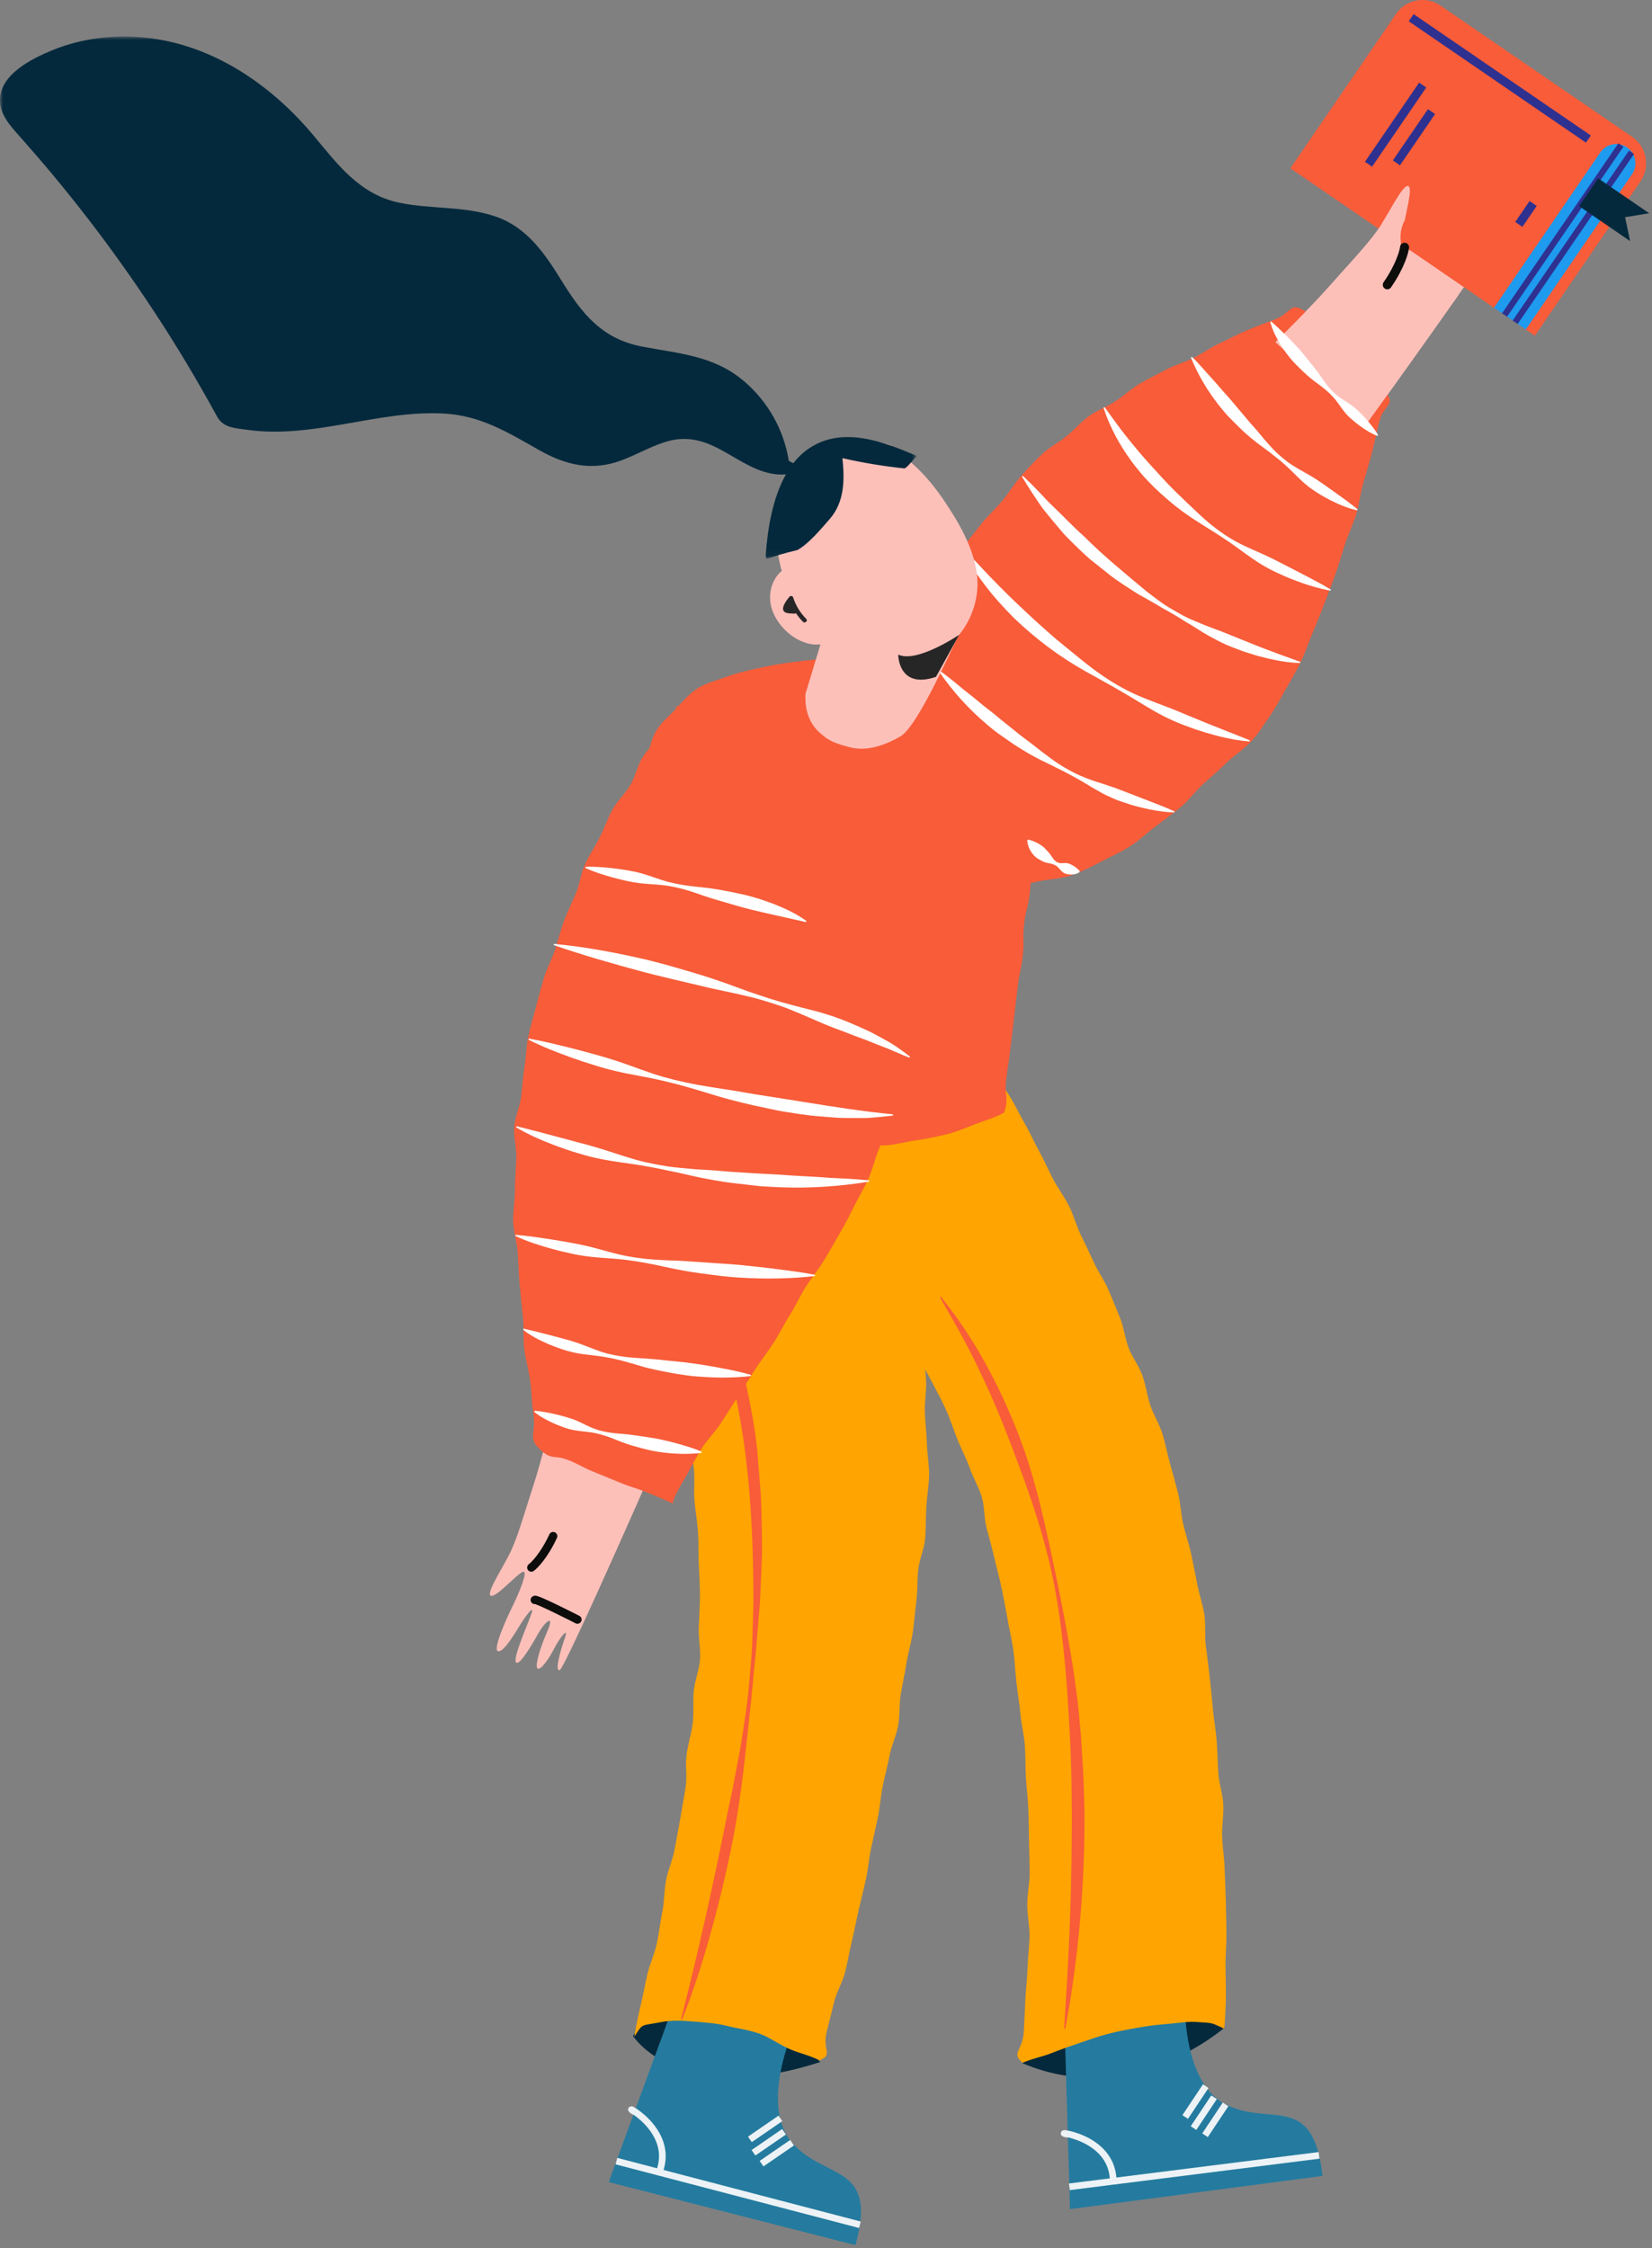 <svg width="269" height="366" viewBox="0 0 269 366" fill="none" xmlns="http://www.w3.org/2000/svg">
<rect x="0" y="0" width="269" height="366" fill="#808080" stroke="none"/>
<path fill-rule="evenodd" clip-rule="evenodd" d="M103.07 331.413C103.07 331.413 110.421 343.166 133.558 335.675C133.558 335.675 115.689 314.549 103.07 331.413Z" fill="#05293C"/>
<path fill-rule="evenodd" clip-rule="evenodd" d="M199.436 330.035C199.436 330.035 184.195 343.496 166.477 335.854C166.477 335.854 189.38 315.486 199.436 330.035Z" fill="#05293C"/>
<path fill-rule="evenodd" clip-rule="evenodd" d="M192.938 325.13C192.938 325.13 192.283 338.84 199.565 342.571C206.848 346.301 213.811 340.406 215.344 354.213L182.58 358.526L178.025 359.125L174.236 359.624L173.365 330.248L192.938 325.13Z" fill="#247B9F"/>
<path d="M214.783 350.869L181.272 355.088L174.127 355.988" stroke="#ECF2F5" stroke-width="1.086"/>
<path d="M173.874 347.432C170.705 346.949 181.192 347.419 181.273 355.088" stroke="#ECF2F5" stroke-width="1.086"/>
<path d="M199.564 342.57L196.219 347.592" stroke="#ECF2F5" stroke-width="1.086"/>
<path d="M197.689 341.409L194.344 346.43" stroke="#ECF2F5" stroke-width="1.086"/>
<path d="M196.333 339.603L192.986 344.625" stroke="#ECF2F5" stroke-width="1.086"/>
<path fill-rule="evenodd" clip-rule="evenodd" d="M129.307 330.15C129.307 330.15 123.602 342.633 128.976 348.805C134.35 354.976 143.005 352.091 139.296 365.479L107.277 357.301L102.825 356.164L99.123 355.218L109.234 327.624L129.307 330.15Z" fill="#247B9F"/>
<path d="M140.02 362.166L107.343 353.624L100.375 351.803" stroke="#ECF2F5" stroke-width="1.086"/>
<path d="M103.321 343.766C100.559 342.138 110.121 346.474 107.344 353.624" stroke="#ECF2F5" stroke-width="1.086"/>
<path d="M128.977 348.805L124.004 352.222" stroke="#ECF2F5" stroke-width="1.086"/>
<path d="M127.667 347.029L122.693 350.446" stroke="#ECF2F5" stroke-width="1.086"/>
<path d="M127.081 344.848L122.107 348.265" stroke="#ECF2F5" stroke-width="1.086"/>
<path fill-rule="evenodd" clip-rule="evenodd" d="M207.68 55.697C207.68 55.697 213.794 49.645 216.43 46.642C219.067 43.637 222.474 40.068 224.221 37.6C225.968 35.133 228.392 29.932 229.313 30.286C230.234 30.641 228.384 36.236 228.604 37.3C228.824 38.364 231.46 34.855 232.881 32.684C234.301 30.514 237.795 25.579 238.45 26.497C239.105 27.417 236.708 31.49 236.206 32.5C235.702 33.511 234.343 36.452 235.764 34.787C237.186 33.121 240.816 27.967 241.728 28.193C242.64 28.42 240.006 32.938 239.119 34.483C238.231 36.029 237.66 38.662 239.901 35.561C242.143 32.459 244.286 30.428 244.653 30.981C245.021 31.533 243.986 33.673 242.95 35.307C241.914 36.942 240.909 39.468 242.331 37.803C243.753 36.138 246.509 33.163 246.778 34.112C247.047 35.062 221.153 70.894 221.153 70.894L207.68 55.697Z" fill="#FDC0B9"/>
<path d="M228.707 38.965C228.649 39.581 228.059 41.958 225.898 45.08" stroke="#0D0D0B" stroke-width="1.471" stroke-linecap="round"/>
<path d="M232.899 37.629C232.811 37.986 239.677 42.337 239.677 42.337" stroke="#0D0D0B" stroke-width="1.471" stroke-linecap="round"/>
<path fill-rule="evenodd" clip-rule="evenodd" d="M164.745 143.772C167.234 144.46 166.434 143.915 169.856 143.325C171.231 143.089 172.972 143.056 174.904 142.326C176.32 141.791 177.865 141.027 179.581 140.121C180.965 139.39 182.568 138.705 184.148 137.679C185.488 136.811 186.743 135.593 188.224 134.481C189.516 133.511 190.923 132.517 192.323 131.341C193.573 130.291 194.59 128.852 195.925 127.623C197.136 126.512 198.458 125.42 199.737 124.151C200.912 122.987 202.443 122.075 203.676 120.771C204.772 119.612 205.695 118.123 206.73 116.629C207.658 115.289 208.474 113.777 209.349 112.225C210.162 110.783 211.059 109.316 211.823 107.736C212.553 106.227 213.068 104.581 213.752 102.986C214.418 101.429 215.042 99.838 215.661 98.235C216.277 96.639 216.89 95.043 217.457 93.438C218.032 91.809 218.5 90.161 219.023 88.558C219.564 86.897 220.341 85.345 220.823 83.752C221.337 82.052 221.52 80.319 221.963 78.746C222.459 76.991 222.96 75.347 223.362 73.816C223.853 71.946 224.191 70.253 224.537 68.832C225.293 65.725 227.123 66.215 225.829 64.004C224.608 61.919 224.162 62.322 222.426 60.641C220.689 58.959 220.628 59.02 218.891 57.337C217.153 55.654 217.417 55.382 215.678 53.697C213.94 52.013 214.239 51.556 212.106 50.412C209.963 49.263 210.327 50.938 207.493 52.047C206.202 52.551 204.644 53.086 202.952 53.806C201.574 54.393 200.137 55.183 198.562 55.906C197.157 56.553 195.825 57.534 194.313 58.286C192.904 58.986 191.293 59.408 189.828 60.198C188.426 60.952 186.953 61.66 185.532 62.493C184.146 63.305 182.951 64.467 181.577 65.352C180.217 66.228 178.637 66.798 177.316 67.742C175.992 68.689 174.934 69.988 173.678 71.001C172.405 72.029 170.91 72.791 169.735 73.886C168.533 75.008 167.408 76.208 166.341 77.397C165.127 78.751 164.258 80.28 163.203 81.524C162.013 82.925 160.728 84.097 159.726 85.364C158.57 86.825 157.494 88.176 156.564 89.466C155.452 91.012 154.791 92.635 153.967 93.95C152.916 95.626 151.903 97.009 151.247 98.341C150.295 100.273 149.576 101.823 149.236 103.115C148.247 106.883 148.691 105.707 149.226 108.234C149.777 110.84 149.341 110.304 149.174 113.497C149.093 115.052 148.664 116.858 148.739 118.813C148.803 120.502 148.868 122.323 149.138 124.146C149.394 125.875 150.266 127.514 150.781 129.231C151.292 130.934 151.627 132.704 152.462 134.267C153.299 135.833 154.564 137.078 155.795 138.375C156.986 139.628 158.277 140.727 159.901 141.611C161.367 142.408 162.877 143.366 164.745 143.772Z" fill="#F85C39"/>
<path fill-rule="evenodd" clip-rule="evenodd" d="M166.529 335.796C164.552 334.124 166.523 333.972 166.714 330.683C166.798 329.225 166.875 327.49 166.96 325.516C167.027 323.936 167.268 322.212 167.322 320.35C167.369 318.72 167.609 316.993 167.638 315.177C167.664 313.521 167.266 311.788 167.271 309.997C167.275 308.323 167.678 306.593 167.658 304.819C167.64 303.134 167.601 301.405 167.556 299.644C167.514 297.949 167.52 296.216 167.449 294.464C167.38 292.763 167.148 291.04 167.049 289.297C166.953 287.59 167.006 285.85 166.877 284.115C166.751 282.404 166.312 280.704 166.15 278.976C165.991 277.263 165.699 275.557 165.503 273.838C165.308 272.123 165.247 270.39 165.013 268.68C164.777 266.959 164.354 265.304 164.08 263.664C163.795 261.948 163.441 260.29 163.119 258.661C162.78 256.952 162.309 255.322 161.934 253.707C161.541 252.007 161.088 250.379 160.659 248.781C160.206 247.091 160.352 245.28 159.866 243.701C159.35 242.025 158.443 240.529 157.896 238.975C157.314 237.315 156.499 235.814 155.891 234.29C155.236 232.65 154.736 231.027 154.062 229.539C153.33 227.92 152.505 226.442 151.764 224.998C150.947 223.403 150.072 221.961 149.264 220.574C148.348 219.003 147.436 217.591 146.559 216.275C145.527 214.724 144.621 213.305 143.685 212.088C142.479 210.523 141.384 209.244 140.426 208.196C138.193 205.755 137.256 204.453 137.256 204.453C136.878 201.904 136.625 202.469 136.42 199.373C136.32 197.87 135.999 196.116 135.99 194.222C135.983 192.584 136.438 190.852 136.561 189.077C136.68 187.38 136.586 185.619 136.877 183.923C137.172 182.199 137.446 180.446 137.972 178.853C138.533 177.157 139.22 175.482 140.107 174.09C141.059 172.595 142.334 171.262 143.739 170.306C145.094 169.386 146.85 169.091 148.699 168.849C150.222 168.651 151.883 168.774 153.785 169.145C155.299 169.44 157.175 169.503 158.951 170.214C160.95 171.724 159.991 171.795 161.766 174.498C162.537 175.672 163.534 177.036 164.546 178.676C165.344 179.971 166.049 181.509 166.965 183.079C167.755 184.431 168.415 185.983 169.275 187.532C170.047 188.926 170.701 190.47 171.516 192.016C172.267 193.439 173.302 194.786 174.078 196.334C174.804 197.783 175.235 199.432 175.974 200.986C176.674 202.457 177.413 203.952 178.119 205.514C178.791 207.004 179.816 208.38 180.486 209.95C181.13 211.457 181.763 213.009 182.4 214.588C183.014 216.112 183.181 217.84 183.784 219.428C184.368 220.968 185.461 222.347 186.03 223.945C186.584 225.498 186.787 227.198 187.321 228.804C187.842 230.371 188.793 231.824 189.292 233.439C189.78 235.02 190.073 236.682 190.536 238.307C190.99 239.898 191.419 241.518 191.845 243.152C192.265 244.755 192.275 246.475 192.665 248.115C193.047 249.728 193.604 251.313 193.956 252.961C194.302 254.584 194.636 256.222 194.949 257.878C195.258 259.509 195.828 261.109 196.101 262.771C196.376 264.445 196.12 266.233 196.356 267.973C196.586 269.666 196.794 271.377 196.989 273.112C197.182 274.819 197.345 276.536 197.507 278.265C197.668 279.983 197.986 281.69 198.119 283.413C198.253 285.143 198.269 286.875 198.378 288.592C198.488 290.332 199.106 292.032 199.192 293.741C199.28 295.494 198.937 297.244 199.003 298.942C199.072 300.709 199.357 302.433 199.405 304.119C199.455 305.903 199.564 307.635 199.596 309.302C199.629 311.113 199.694 312.848 199.709 314.487C199.726 316.346 199.562 318.085 199.561 319.674C199.561 321.644 199.628 323.388 199.613 324.856C199.58 328.13 199.347 330.246 199.347 330.246C197.115 329.272 197.906 329.348 194.668 329.142C193.338 329.057 191.741 329.351 189.825 329.502C188.387 329.614 186.806 329.805 185.025 330.127C183.56 330.393 181.983 330.679 180.28 331.127C178.813 331.513 177.305 332.071 175.657 332.618C174.203 333.101 172.693 333.645 171.095 334.271C169.654 334.835 168.087 335.102 166.529 335.796Z" fill="#FFA400"/>
<path fill-rule="evenodd" clip-rule="evenodd" d="M133.439 335.397C135.795 334.407 133.818 333.821 134.633 330.673C134.995 329.275 135.397 327.606 135.872 325.713C136.253 324.2 137.216 322.675 137.653 320.889C138.035 319.325 138.322 317.635 138.737 315.892C139.116 314.299 139.429 312.618 139.828 310.895C140.201 309.284 140.619 307.627 141.002 305.919C141.368 304.293 141.475 302.568 141.844 300.868C142.201 299.231 142.586 297.569 142.941 295.877C143.288 294.228 143.384 292.508 143.725 290.82C144.06 289.164 144.512 287.516 144.838 285.833C145.16 284.166 145.942 282.577 146.252 280.895C146.559 279.219 146.389 277.455 146.68 275.775C146.971 274.091 147.33 272.422 147.6 270.744C147.873 269.051 148.384 267.403 148.631 265.728C148.881 264.024 148.994 262.314 149.214 260.642C149.438 258.928 149.332 257.199 149.52 255.53C149.713 253.803 150.49 252.166 150.638 250.502C150.793 248.762 150.731 247.04 150.831 245.384C150.938 243.626 151.247 241.921 151.284 240.276C151.324 238.497 150.985 236.783 150.936 235.158C150.883 233.387 150.661 231.668 150.598 229.99C150.532 228.215 150.879 226.475 150.803 224.802C150.722 223.023 150.375 221.312 150.284 219.644C150.187 217.86 150.353 216.121 150.245 214.461C150.129 212.67 149.652 210.975 149.525 209.322C149.387 207.524 149.642 205.772 149.493 204.13C149.329 202.323 148.903 200.63 148.727 199.002C148.531 197.181 148.068 195.501 147.862 193.893C147.624 192.052 147.519 190.332 147.273 188.753C146.982 186.883 146.655 185.198 146.359 183.665C145.987 181.739 145.771 180.033 145.407 178.579C144.89 176.518 144.364 174.902 143.903 173.631C142.499 169.766 141.647 168.899 141.647 168.899C140.284 167.749 138.675 167.09 137.385 166.196C135.906 165.173 134.71 163.899 133.328 163.183C131.72 162.35 130.129 161.684 128.651 161.217C126.924 160.673 125.176 160.79 123.626 160.667C121.843 160.526 120.208 160.642 118.659 160.94C116.932 161.273 115.291 161.644 113.856 162.354C112.283 163.133 110.791 164.005 109.569 165.015C108.155 166.183 107.118 167.595 106.175 168.736C104.293 171.012 103.773 170.38 103.09 172.793C102.376 175.32 103.336 174.95 103.245 178.113C103.201 179.647 102.865 181.432 102.888 183.362C102.908 185.03 102.994 186.81 103.104 188.615C103.211 190.35 103.384 192.122 103.608 193.85C103.84 195.635 104.339 197.345 104.731 198.981C105.118 200.589 105.662 202.208 106.106 203.929C106.517 205.522 106.392 207.315 106.831 209.043C107.236 210.635 108.092 212.181 108.504 213.918C108.884 215.517 108.956 217.252 109.33 218.997C109.674 220.605 110.171 222.246 110.5 223.997C110.803 225.617 111.051 227.308 111.333 229.064C111.596 230.694 112.044 232.356 112.283 234.115C112.504 235.754 112.796 237.446 112.991 239.207C113.174 240.855 112.932 242.599 113.087 244.36C113.233 246.016 113.547 247.706 113.664 249.468C113.775 251.129 113.701 252.847 113.784 254.608C113.864 256.287 113.973 258.009 113.971 259.782C113.968 261.476 113.846 263.199 113.777 264.959C113.711 266.662 114.102 268.419 113.981 270.166C113.862 271.875 113.127 273.552 112.962 275.287C112.8 277.001 113.002 278.761 112.802 280.484C112.602 282.202 112.033 283.875 111.803 285.586C111.57 287.309 111.915 289.109 111.657 290.809C111.396 292.536 111.069 294.243 110.788 295.93C110.5 297.664 110.155 299.365 109.854 301.038C109.54 302.78 108.782 304.402 108.463 306.058C108.125 307.814 108.182 309.592 107.848 311.225C107.484 313.002 107.308 314.741 106.962 316.343C106.568 318.163 105.785 319.77 105.432 321.32C104.994 323.242 104.68 324.96 104.337 326.388C103.571 329.574 103.297 331.558 103.297 331.558C104.751 329.275 104.211 329.845 107.804 329.148C109.198 328.878 110.905 328.891 113.128 329.099C114.673 329.243 116.449 329.302 118.46 329.81C120.027 330.207 121.854 330.407 123.734 331.084C125.294 331.646 126.782 332.776 128.572 333.563C130.114 334.241 131.716 334.53 133.439 335.397Z" fill="#FFA400"/>
<path fill-rule="evenodd" clip-rule="evenodd" d="M163.511 181.104C164.328 178.672 163.535 178.527 163.816 175.976C164.096 173.425 164.222 173.438 164.503 170.888C164.783 168.336 164.825 168.34 165.106 165.79C165.387 163.239 165.428 163.243 165.709 160.693C165.99 158.142 166.257 158.172 166.538 155.62C166.818 153.07 166.474 153.032 166.755 150.481C167.035 147.93 167.394 147.969 167.675 145.418C167.956 142.865 167.783 142.846 168.063 140.294C168.344 137.742 168.051 137.71 168.331 135.158C168.613 132.605 168.827 132.629 169.108 130.075C169.389 127.522 169.633 127.54 169.728 124.973C169.42 123.245 169.041 121.528 168.473 119.92C167.886 118.263 166.86 116.851 165.942 115.407C165.016 113.948 164.041 112.572 162.72 111.418C161.464 110.32 160.03 109.434 158.368 108.689C156.89 108.027 155.314 107.331 153.479 107.004C151.897 106.722 150.169 106.723 148.298 106.726C146.559 106.729 144.88 106.824 143.253 106.858C141.509 106.894 139.811 106.477 138.194 106.554C136.443 106.638 134.792 107.198 133.186 107.336C131.429 107.487 129.768 107.68 128.182 107.905C126.425 108.156 124.789 108.474 123.238 108.827C121.497 109.224 119.874 109.593 118.387 110.138C116.711 110.752 115.039 111.173 113.676 111.999C112.183 112.903 111.131 114.273 110 115.464C108.855 116.671 107.456 117.753 106.669 119.291C105.942 120.712 105.605 122.422 105.175 124.155C104.795 125.683 104.423 127.338 104.267 129.129C104.13 130.703 104.206 132.399 104.235 134.188C104.461 136.82 104.856 136.779 105.142 139.406C105.428 142.031 104.824 142.096 105.111 144.723C105.397 147.348 105.499 147.338 105.785 149.963C106.072 152.589 106.426 152.55 106.713 155.176C106.999 157.803 106.861 157.818 107.147 160.445C107.433 163.072 107.559 163.058 107.845 165.686C108.131 168.312 107.806 168.348 108.093 170.974C108.379 173.603 108.663 173.572 108.949 176.201C109.236 178.829 108.132 179.143 109.135 181.588C110.091 183.917 111.3 181.839 114.336 182.588C115.734 182.934 117.296 183.732 119.153 184.113C120.678 184.427 122.355 184.696 124.118 184.985C125.705 185.245 127.439 184.999 129.168 185.206C130.793 185.403 132.435 185.833 134.145 185.955C135.798 186.073 137.479 186.122 139.174 186.147C140.845 186.173 142.544 186.53 144.224 186.442C145.906 186.355 147.56 185.847 149.215 185.624C150.893 185.397 152.529 185.034 154.144 184.644C155.796 184.246 157.317 183.569 158.865 182.974C160.45 182.365 162.076 181.946 163.511 181.104Z" fill="#F85C39"/>
<path fill-rule="evenodd" clip-rule="evenodd" d="M110.906 328.662C113.781 317.502 116.251 306.29 118.487 295.024C118.767 293.616 119.113 292.219 119.37 290.806L120.173 286.57C120.758 283.752 121.127 280.9 121.546 278.053C121.754 276.63 121.88 275.197 122.01 273.765C122.134 272.333 122.272 270.901 122.378 269.468C122.493 268.035 122.509 266.595 122.557 265.159L122.685 260.851C122.672 249.37 122.113 237.869 119.67 226.706C118.549 221.094 117.151 215.522 115.726 209.955C114.299 204.387 112.753 198.843 111.218 193.286L111.401 193.224C113.544 198.582 115.436 204.035 117.184 209.537C118.915 215.046 120.452 220.621 121.681 226.286C122.276 229.121 122.818 231.976 123.161 234.871C123.264 235.593 123.326 236.316 123.378 237.039L123.551 239.208L123.896 243.542C124.029 246.435 124.051 249.332 124.098 252.225C124.017 255.116 123.871 258.005 123.738 260.889L123.03 269.519C122.868 270.952 122.739 272.388 122.594 273.823C122.442 275.256 122.364 276.697 122.166 278.125C121.542 283.856 121.001 289.612 120.064 295.314C119.625 298.17 119.051 301.001 118.431 303.821C117.814 306.643 117.127 309.449 116.387 312.24C114.901 317.818 113.213 323.349 111.089 328.723L110.906 328.662Z" fill="#F85C39"/>
<path fill-rule="evenodd" clip-rule="evenodd" d="M153.251 211.079C153.57 211.593 154.007 212.097 154.386 212.611C154.777 213.124 155.164 213.64 155.543 214.163C156.297 215.213 157.033 216.277 157.729 217.367C159.137 219.54 160.424 221.791 161.606 224.095C162.212 225.24 162.76 226.413 163.325 227.578C163.85 228.761 164.39 229.94 164.884 231.136C165.378 232.333 165.874 233.53 166.302 234.751C166.759 235.962 167.172 237.189 167.556 238.425C167.951 239.657 168.306 240.901 168.635 242.151L169.144 244.022L169.603 245.904C169.907 247.159 170.217 248.412 170.47 249.678C170.738 250.94 171.057 252.188 171.298 253.455C172.396 258.49 173.388 263.545 174.253 268.632C174.457 269.906 174.699 271.176 174.872 272.455L175.39 276.293C175.578 277.572 175.654 278.861 175.789 280.146C175.903 281.432 176.043 282.717 176.106 284.007C176.262 286.584 176.443 289.163 176.498 291.745C176.541 293.036 176.587 294.328 176.588 295.619L176.562 299.493C176.369 309.821 175.359 320.128 173.461 330.26L173.27 330.236C173.961 319.959 174.477 309.714 174.508 299.47L174.534 295.629L174.492 291.789C174.501 289.228 174.387 286.67 174.298 284.111C174.026 278.998 173.743 273.879 173.208 268.775C172.679 263.673 171.926 258.579 170.69 253.594C170.079 251.101 169.376 248.631 168.571 246.196C168.193 244.971 167.777 243.758 167.35 242.552L166.713 240.74C166.49 240.14 166.252 239.546 166.039 238.944C164.275 234.145 162.433 229.38 160.265 224.752C159.731 223.592 159.17 222.445 158.612 221.294C158.028 220.158 157.451 219.016 156.846 217.889C156.236 216.764 155.621 215.64 154.978 214.53C154.353 213.399 153.653 212.351 153.07 211.147L153.251 211.079Z" fill="#F85C39"/>
<path fill-rule="evenodd" clip-rule="evenodd" d="M89.974 230.536C89.974 230.536 88.022 238.259 86.866 241.775C85.71 245.29 84.465 249.686 83.317 252.24C82.171 254.793 79.162 259.173 79.878 259.741C80.594 260.309 84.187 256.202 85.138 255.877C86.091 255.553 84.531 259.305 83.468 261.459C82.405 263.612 80.111 268.72 81.152 268.81C82.194 268.901 84.314 265.074 84.884 264.198C85.454 263.322 87.16 260.853 86.501 262.772C85.841 264.688 83.436 270.007 84.046 270.628C84.655 271.249 87.02 267.025 87.836 265.59C88.651 264.155 90.482 262.461 89.063 265.707C87.643 268.955 87.031 271.618 87.644 271.652C88.257 271.686 89.477 269.854 90.294 268.259C91.111 266.664 92.653 264.675 91.993 266.592C91.334 268.509 90.257 272.106 91.14 271.874C92.024 271.642 108.43 234.14 108.43 234.14L89.974 230.536Z" fill="#FDC0B9"/>
<path d="M86.516 255.177C86.98 254.841 88.598 253.253 90.072 250.062" stroke="#0D0D0B" stroke-width="1.362" stroke-linecap="round"/>
<path d="M87.084 260.452C87.327 260.215 94.025 263.646 94.025 263.646" stroke="#0D0D0B" stroke-width="1.362" stroke-linecap="round"/>
<path fill-rule="evenodd" clip-rule="evenodd" d="M110.09 115.059C110.281 115.158 109.488 116.838 107.741 119.456C106.972 120.607 105.624 121.704 104.618 123.303C103.82 124.572 103.51 126.311 102.611 127.848C101.831 129.181 100.523 130.332 99.696 131.858C98.949 133.238 98.407 134.814 97.643 136.346C96.935 137.765 95.972 139.132 95.267 140.676C94.603 142.128 94.423 143.844 93.776 145.402C93.161 146.883 92.422 148.352 91.833 149.926C91.27 151.433 90.901 153.039 90.371 154.628C89.862 156.159 89.032 157.618 88.564 159.222C88.11 160.773 87.663 162.358 87.257 163.975C86.862 165.546 86.357 167.123 86.014 168.754C85.682 170.339 85.689 172.016 85.41 173.657C85.139 175.257 85.069 176.901 84.857 178.552C84.65 180.162 83.884 181.734 83.739 183.391C83.595 185.053 84.133 186.816 84.076 188.585C84.023 190.274 83.836 191.991 83.851 193.741C83.865 195.448 83.498 197.187 83.567 198.919C83.636 200.641 84.198 202.343 84.311 204.058C84.424 205.793 84.475 207.52 84.623 209.216C84.776 210.967 84.969 212.684 85.147 214.357C85.335 216.13 85.163 217.893 85.365 219.535C85.589 221.345 86.085 223.029 86.307 224.625C86.57 226.513 86.577 228.27 86.81 229.772C87.433 233.793 85.7 233.982 88.163 236.163C89.898 237.699 90.37 236.808 92.517 237.68C94.665 238.551 94.583 238.754 96.73 239.626C98.878 240.497 98.873 240.508 101.02 241.379C103.17 242.251 103.233 242.094 105.382 242.965C107.531 243.837 107.521 243.872 109.65 244.79C109.294 244.746 110.029 243.115 111.708 240.317C112.47 239.047 113.211 237.44 114.254 235.786C115.111 234.427 116.406 233.184 117.399 231.636C118.296 230.239 119.241 228.778 120.211 227.277C121.132 225.854 122.028 224.363 122.983 222.888C123.919 221.444 125.005 220.077 125.945 218.621C126.892 217.155 127.651 215.575 128.574 214.135C129.53 212.643 130.23 211.029 131.129 209.607C132.096 208.077 133.216 206.725 134.077 205.33C135.065 203.73 135.905 202.2 136.696 200.853C137.757 199.044 138.533 197.468 139.114 196.282C139.854 194.771 140.746 193.372 141.398 191.895C142.079 190.354 142.451 188.728 143.043 187.228C143.663 185.657 144.336 184.157 144.864 182.637C145.419 181.04 145.905 179.472 146.366 177.935C146.855 176.31 147.275 174.724 147.669 173.172C148.086 171.521 148.483 169.929 148.804 168.368C149.149 166.691 149.628 165.105 149.875 163.54C150.143 161.833 150.557 160.216 150.725 158.655C150.913 156.914 150.554 155.229 150.641 153.687C150.742 151.896 151.275 150.26 151.275 148.761C151.276 146.861 151.008 145.204 150.918 143.821C150.713 140.658 150.537 138.807 150.537 138.807C149.271 136.628 149.466 137.145 147.682 134.634C146.838 133.448 145.935 131.971 144.753 130.514C143.761 129.289 142.354 128.256 141.149 126.963C140.038 125.771 139.035 124.376 137.764 123.216C136.537 122.097 135.042 121.251 133.682 120.241C132.334 119.239 131.079 118.069 129.615 117.25C128.142 116.425 126.473 116.03 124.899 115.468C123.313 114.902 121.744 114.331 120.074 114.111C118.432 113.894 116.782 114.055 115.074 114.248C113.467 114.429 111.741 114.451 110.09 115.059Z" fill="#F85C39"/>
<path fill-rule="evenodd" clip-rule="evenodd" d="M95.359 141.105C96.945 141.052 98.487 141.191 100.027 141.37C100.794 141.465 101.561 141.569 102.321 141.708C103.083 141.834 103.839 141.998 104.585 142.212C106.076 142.636 107.529 143.247 109.03 143.618C110.531 143.991 112.06 144.221 113.611 144.373C114.383 144.463 115.161 144.531 115.93 144.643C116.7 144.748 117.461 144.899 118.224 145.04C118.988 145.176 119.748 145.342 120.508 145.504C121.27 145.656 122.022 145.857 122.77 146.071C123.518 146.285 124.261 146.52 124.994 146.794L126.095 147.194L127.18 147.649C128.62 148.258 130.035 148.999 131.314 149.927L131.233 150.101C128.183 149.409 125.22 148.783 122.234 148.058C120.75 147.681 119.277 147.241 117.8 146.811C116.318 146.4 114.847 145.924 113.384 145.403C111.917 144.898 110.427 144.477 108.904 144.226C107.381 143.969 105.808 143.965 104.27 143.787C102.735 143.603 101.234 143.236 99.739 142.835C98.248 142.42 96.76 141.961 95.32 141.293L95.359 141.105Z" fill="white"/>
<path fill-rule="evenodd" clip-rule="evenodd" d="M148.084 172.176C146.873 171.724 145.733 171.19 144.572 170.704C143.38 170.266 142.216 169.789 141.052 169.315C139.862 168.89 138.684 168.44 137.512 167.977C136.329 167.541 135.142 167.103 133.98 166.604L130.483 165.099C129.315 164.598 128.141 164.106 126.937 163.702C125.735 163.296 124.523 162.918 123.3 162.579C122.073 162.25 120.831 161.974 119.591 161.696L115.863 160.895L112.158 160.022C109.689 159.438 107.22 158.861 104.766 158.222C99.865 156.908 94.984 155.52 90.15 153.842L90.191 153.654C95.293 154.123 100.303 155.082 105.265 156.229C106.499 156.543 107.735 156.848 108.961 157.193L112.63 158.263C115.076 158.974 117.493 159.791 119.885 160.683C121.082 161.123 122.278 161.564 123.489 161.952C124.692 162.372 125.905 162.752 127.128 163.107C128.357 163.439 129.582 163.788 130.824 164.092C132.063 164.403 133.309 164.699 134.525 165.096C136.975 165.831 139.326 166.868 141.648 167.946C142.793 168.531 143.922 169.151 145.033 169.789C146.127 170.467 147.173 171.238 148.187 172.013L148.084 172.176Z" fill="white"/>
<path fill-rule="evenodd" clip-rule="evenodd" d="M86.11 169.067C88.628 169.526 91.089 170.131 93.544 170.756C95.992 171.402 98.439 172.043 100.839 172.849C103.237 173.662 105.602 174.614 108.037 175.316C110.476 175.999 112.957 176.53 115.465 176.912L117.342 177.216L119.22 177.498C120.471 177.689 121.71 177.935 122.956 178.136L130.426 179.314C135.397 180.127 140.346 180.909 145.416 181.406L145.423 181.598C144.158 181.758 142.882 181.872 141.599 181.968C140.958 182.023 140.322 181.998 139.682 182.003L137.76 181.991C136.474 182.006 135.207 181.856 133.93 181.768C133.292 181.723 132.656 181.66 132.018 181.597L130.12 181.347L128.229 181.052C127.598 180.953 126.966 180.86 126.345 180.717L122.605 179.923C120.121 179.355 117.654 178.719 115.227 177.939C112.79 177.203 110.358 176.478 107.88 175.921C105.414 175.322 102.878 174.975 100.402 174.391C99.161 174.109 97.936 173.772 96.726 173.381L94.909 172.807L93.106 172.184C90.713 171.324 88.337 170.407 86.049 169.25L86.11 169.067Z" fill="white"/>
<path fill-rule="evenodd" clip-rule="evenodd" d="M84.104 183.331C86.49 183.92 88.836 184.546 91.18 185.177L92.94 185.64C93.522 185.811 94.107 185.968 94.695 186.116C95.872 186.407 97.028 186.773 98.194 187.112C100.51 187.84 102.817 188.669 105.191 189.216C106.382 189.472 107.578 189.699 108.781 189.888C109.988 190.055 111.205 190.156 112.417 190.266C113.627 190.395 114.85 190.419 116.061 190.515C117.275 190.587 118.478 190.745 119.691 190.796L123.321 191.023C124.53 191.107 125.742 191.14 126.951 191.214C129.368 191.426 131.788 191.486 134.215 191.67C135.429 191.779 136.643 191.797 137.862 191.874C139.079 191.941 140.3 192.026 141.528 192.156L141.538 192.348C136.69 193.153 131.757 193.47 126.848 193.266L125.008 193.171C124.393 193.14 123.78 193.112 123.17 193.029L119.509 192.607C118.287 192.483 117.078 192.256 115.869 192.049C114.659 191.834 113.455 191.599 112.26 191.309C111.063 191.033 109.868 190.761 108.668 190.532C107.474 190.262 106.274 190.031 105.068 189.828C102.665 189.386 100.203 189.167 97.796 188.665C96.588 188.436 95.401 188.116 94.228 187.756C93.046 187.424 91.888 187.007 90.729 186.599C88.43 185.731 86.152 184.784 84.027 183.507L84.104 183.331Z" fill="white"/>
<path fill-rule="evenodd" clip-rule="evenodd" d="M83.964 201.014C86.037 201.194 88.065 201.494 90.088 201.815C92.109 202.148 94.125 202.481 96.117 202.967C98.105 203.465 100.075 204.109 102.093 204.484C103.102 204.67 104.117 204.82 105.137 204.928C106.158 205.036 107.186 205.089 108.212 205.145C109.237 205.207 110.269 205.208 111.292 205.274L114.358 205.478L117.422 205.689C118.443 205.75 119.463 205.826 120.481 205.921C122.516 206.141 124.552 206.327 126.589 206.605C128.624 206.875 130.664 207.111 132.706 207.529L132.7 207.722C128.575 208.195 124.435 208.225 120.318 207.972C118.258 207.85 116.212 207.574 114.169 207.289C112.123 207.033 110.093 206.632 108.075 206.191C106.058 205.738 104.037 205.361 101.997 205.098C100.973 204.99 99.948 204.883 98.915 204.817C97.882 204.752 96.85 204.672 95.825 204.543C94.8 204.419 93.782 204.247 92.777 204.009C91.768 203.797 90.767 203.547 89.77 203.274C87.782 202.714 85.805 202.092 83.912 201.199L83.964 201.014Z" fill="white"/>
<path fill-rule="evenodd" clip-rule="evenodd" d="M85.273 216.282C86.834 216.649 88.351 217.033 89.868 217.428C90.627 217.626 91.385 217.821 92.135 218.038C92.896 218.228 93.636 218.478 94.38 218.732C95.859 219.265 97.321 219.923 98.847 220.335C100.379 220.716 101.943 220.958 103.529 221.045C105.111 221.157 106.69 221.248 108.251 221.442C109.817 221.615 111.389 221.719 112.944 221.964C114.503 222.177 116.058 222.433 117.61 222.749C119.167 223.036 120.722 223.353 122.272 223.818L122.258 224.01C120.656 224.201 119.059 224.244 117.463 224.258C115.87 224.235 114.279 224.15 112.694 224.006C111.114 223.819 109.543 223.558 107.981 223.242C107.201 223.083 106.42 222.925 105.646 222.736C104.869 222.563 104.107 222.299 103.34 222.083C101.807 221.636 100.279 221.202 98.713 220.942C97.155 220.642 95.535 220.582 93.96 220.283C92.387 219.985 90.871 219.452 89.387 218.842C88.647 218.529 87.917 218.192 87.211 217.798C86.504 217.405 85.811 216.988 85.182 216.451L85.273 216.282Z" fill="white"/>
<path fill-rule="evenodd" clip-rule="evenodd" d="M87.058 229.651C88.274 229.748 89.416 229.991 90.556 230.248C91.686 230.531 92.811 230.814 93.888 231.264C94.962 231.723 95.998 232.342 97.112 232.699C98.22 233.074 99.382 233.251 100.555 233.357C101.141 233.414 101.733 233.437 102.313 233.51C102.894 233.578 103.469 233.669 104.046 233.748C104.624 233.828 105.199 233.917 105.772 234.009C106.349 234.084 106.92 234.191 107.489 234.308C108.622 234.567 109.757 234.823 110.881 235.163C112.007 235.497 113.136 235.825 114.251 236.32L114.225 236.512C111.824 236.807 109.45 236.677 107.117 236.331C105.95 236.152 104.807 235.847 103.67 235.529C102.524 235.248 101.41 234.827 100.309 234.383C99.21 233.926 98.098 233.547 96.949 233.299C95.802 233.052 94.587 233.027 93.422 232.802C92.839 232.693 92.27 232.531 91.717 232.326C91.159 232.134 90.61 231.91 90.07 231.667C88.996 231.163 87.934 230.616 86.982 229.828L87.058 229.651Z" fill="white"/>
<path fill-rule="evenodd" clip-rule="evenodd" d="M220.976 83.07C219.409 82.736 217.962 82.095 216.558 81.392C215.871 81.015 215.168 80.658 214.518 80.221C213.856 79.802 213.204 79.364 212.612 78.846C211.403 77.842 210.361 76.639 209.19 75.621C208.615 75.097 208.011 74.609 207.391 74.138C206.792 73.644 206.161 73.182 205.527 72.721C204.254 71.803 203.042 70.799 201.922 69.703L200.255 68.042C199.695 67.49 199.212 66.87 198.709 66.269C196.736 63.828 195.105 61.108 193.912 58.193L194.075 58.089C195.232 59.181 196.195 60.38 197.241 61.512C197.763 62.078 198.268 62.654 198.765 63.235C199.252 63.823 199.79 64.369 200.286 64.948L203.241 68.448C203.721 69.045 204.262 69.585 204.754 70.176C205.259 70.754 205.719 71.381 206.243 71.947C206.756 72.523 207.267 73.107 207.82 73.644C208.387 74.166 208.97 74.671 209.582 75.139C210.819 76.061 212.222 76.76 213.543 77.537C214.854 78.332 216.089 79.222 217.334 80.117C218.583 81.006 219.825 81.905 221.055 82.893L220.976 83.07Z" fill="white"/>
<path fill-rule="evenodd" clip-rule="evenodd" d="M216.632 96.157C214.626 95.775 212.662 95.175 210.76 94.442C209.805 94.081 208.871 93.669 207.947 93.237C207.016 92.817 206.121 92.325 205.248 91.794C203.506 90.722 201.908 89.425 200.23 88.287C198.554 87.145 196.836 86.071 195.1 84.989C193.368 83.903 191.705 82.696 190.156 81.349C188.594 80.019 187.109 78.584 185.766 77.021C183.121 73.869 180.949 70.271 179.689 66.366L179.862 66.281C181.074 67.929 182.216 69.568 183.463 71.127C184.715 72.679 185.973 74.207 187.315 75.668C188.65 77.129 189.966 78.616 191.389 80.01C192.822 81.392 194.26 82.781 195.738 84.149C197.229 85.502 198.834 86.734 200.564 87.763C202.294 88.798 204.187 89.543 206.006 90.38C206.917 90.799 207.817 91.235 208.699 91.706L211.372 93.08C213.148 94.02 214.945 94.904 216.709 95.979L216.632 96.157Z" fill="white"/>
<path fill-rule="evenodd" clip-rule="evenodd" d="M211.705 107.934C209.341 107.879 207.035 107.374 204.77 106.765C203.652 106.418 202.518 106.1 201.432 105.657C200.333 105.249 199.245 104.806 198.212 104.247C197.174 103.701 196.143 103.143 195.163 102.496L193.671 101.575L192.917 101.134L192.18 100.663C191.193 100.046 190.176 99.483 189.159 98.916C188.171 98.304 187.152 97.737 186.129 97.164L185.361 96.737L184.621 96.269C184.126 95.957 183.634 95.639 183.146 95.315C182.167 94.671 181.193 94.016 180.291 93.267L177.539 91.075C176.642 90.319 175.813 89.487 174.967 88.675C174.133 87.85 173.284 87.04 172.552 86.119C171.793 85.225 171.042 84.325 170.309 83.414L169.758 82.731C169.584 82.496 169.424 82.249 169.256 82.009C168.923 81.527 168.598 81.04 168.276 80.551C167.63 79.574 167 78.59 166.41 77.584L166.564 77.469C167.422 78.272 168.239 79.097 169.042 79.931C169.863 80.748 170.589 81.639 171.448 82.413C173.129 83.992 174.668 85.689 176.396 87.196C179.628 90.449 183.181 93.33 186.724 96.293C187.639 96.994 188.556 97.699 189.504 98.36C190.474 98.984 191.471 99.568 192.484 100.121C193.489 100.689 194.579 101.097 195.641 101.547C196.699 102.004 197.799 102.362 198.867 102.783L205.243 105.35C207.384 106.17 209.536 106.971 211.735 107.744L211.705 107.934Z" fill="white"/>
<path fill-rule="evenodd" clip-rule="evenodd" d="M203.488 120.706C201.033 120.524 198.646 119.945 196.303 119.254C195.718 119.078 195.138 118.886 194.558 118.696L192.837 118.064C191.691 117.639 190.575 117.138 189.484 116.586C187.304 115.476 185.261 114.116 183.163 112.897C181.067 111.669 178.943 110.5 176.807 109.314C172.537 106.939 168.597 103.957 165.059 100.561C163.334 98.818 161.677 97.003 160.219 95.032C158.726 93.091 157.413 91.014 156.271 88.857L156.429 88.747C159.715 92.345 162.975 95.834 166.483 99.08C168.212 100.727 169.987 102.325 171.795 103.894C172.723 104.65 173.634 105.428 174.576 106.173C175.502 106.936 176.441 107.689 177.389 108.434C179.3 109.905 181.319 111.243 183.464 112.349C185.603 113.468 187.905 114.254 190.14 115.123C191.258 115.56 192.371 116.001 193.47 116.48L196.799 117.846L203.527 120.517L203.488 120.706Z" fill="white"/>
<path fill-rule="evenodd" clip-rule="evenodd" d="M191.198 132.266C189.289 132.179 187.397 131.858 185.548 131.386C185.088 131.26 184.623 131.149 184.166 131.01L182.808 130.56C181.892 130.283 181.027 129.873 180.161 129.475C179.302 129.057 178.482 128.556 177.656 128.084C176.838 127.592 176.029 127.089 175.198 126.639C173.55 125.706 171.84 124.899 170.138 124.044C168.399 123.249 166.769 122.257 165.163 121.228C163.6 120.14 161.995 119.091 160.571 117.817C157.658 115.353 155.096 112.485 152.93 109.347L153.071 109.217C153.853 109.774 154.597 110.359 155.328 110.954C156.063 111.544 156.76 112.169 157.512 112.733C158.251 113.31 158.974 113.901 159.69 114.498C160.4 115.102 161.163 115.64 161.882 116.231C163.308 117.428 164.775 118.568 166.222 119.746C166.957 120.318 167.721 120.851 168.454 121.434C168.826 121.717 169.184 122.023 169.557 122.304L170.687 123.143C172.176 124.295 173.79 125.27 175.48 126.086C176.342 126.459 177.207 126.825 178.102 127.119C179.001 127.399 179.888 127.7 180.773 127.994C181.665 128.275 182.525 128.627 183.394 128.958L186 129.963C187.737 130.651 189.497 131.274 191.248 132.08L191.198 132.266Z" fill="white"/>
<path fill-rule="evenodd" clip-rule="evenodd" d="M175.795 141.962C175.325 142.293 174.832 142.368 174.365 142.368C174.13 142.365 173.9 142.335 173.68 142.275C173.455 142.23 173.248 142.132 173.06 141.992C172.685 141.708 172.414 141.248 172.064 140.994C171.708 140.743 171.298 140.607 170.827 140.531C170.602 140.478 170.361 140.442 170.142 140.366C169.913 140.305 169.728 140.182 169.526 140.08C169.12 139.876 168.736 139.635 168.419 139.319C167.806 138.666 167.354 137.847 167.262 136.808L167.408 136.683C167.942 136.777 168.342 136.963 168.734 137.147C169.132 137.324 169.464 137.553 169.789 137.785C170.109 138.019 170.354 138.342 170.632 138.634C170.911 138.922 171.158 139.258 171.395 139.643C171.644 140.006 171.947 140.323 172.349 140.443C172.742 140.587 173.244 140.47 173.65 140.498C174.059 140.527 174.393 140.726 174.746 140.917C175.093 141.128 175.43 141.379 175.802 141.77L175.795 141.962Z" fill="white"/>
<path fill-rule="evenodd" clip-rule="evenodd" d="M249.92 54.654L267.131 29.513C268.746 27.153 268.137 23.901 265.778 22.287L234.549 0.904C232.19 -0.711 228.939 -0.102 227.324 2.257L210.113 27.398L249.92 54.654Z" fill="#F85C39"/>
<path fill-rule="evenodd" clip-rule="evenodd" d="M248.443 53.642L265.756 28.352C266.73 26.928 266.363 24.967 264.94 23.993C263.518 23.019 261.557 23.385 260.582 24.809L243.27 50.1" fill="#1E9AEF"/>
<path d="M244.992 51.28L263.937 23.606" stroke="#2E3190" stroke-width="0.99"/>
<path d="M246.717 52.461L265.661 24.786" stroke="#2E3190" stroke-width="0.99"/>
<path d="M229.785 2.881L258.642 22.639" stroke="#2E3190" stroke-width="1.409"/>
<path d="M231.66 13.852L222.84 26.736" stroke="#2E3190" stroke-width="1.409"/>
<path d="M233.098 18.166L227.383 26.515" stroke="#2E3190" stroke-width="1.409"/>
<path d="M249.645 33.13L247.316 36.532" stroke="#2E3190" stroke-width="1.409"/>
<path fill-rule="evenodd" clip-rule="evenodd" d="M265.436 39.249L264.618 35.359L268.541 34.714L260.229 29.024L257.125 33.559L265.436 39.249Z" fill="#05293C"/>
<path fill-rule="evenodd" clip-rule="evenodd" d="M216.43 46.642C219.067 43.638 222.475 40.068 224.221 37.6C225.968 35.132 228.392 29.931 229.313 30.286C230.01 30.554 229.123 33.816 228.744 35.852C228.273 36.71 228.011 37.71 228.052 38.843C228.08 39.589 228.193 40.347 228.385 41.083C228.432 41.323 228.471 41.564 228.53 41.804C229.021 43.841 230.995 46.071 233.145 46.42C234.709 46.675 236.1 47.322 237.469 48.045C230.139 58.459 222.39 69.18 222.39 69.18L207.68 55.697C207.68 55.697 213.794 49.645 216.43 46.642Z" fill="#FDC0B9"/>
<path d="M228.707 40.249C228.649 40.865 228.059 43.242 225.898 46.364" stroke="#0D0D0B" stroke-width="1.471" stroke-linecap="round"/>
<path fill-rule="evenodd" clip-rule="evenodd" d="M133.597 104.894L131.159 112.948C131.17 113.383 130.775 116.801 133.4 119.211C135.054 120.73 136.08 121.008 138.209 121.605C141.094 122.415 144.042 121.338 146.593 119.894C149.62 118.181 155.55 104.112 156.186 103.333C158.396 100.629 159.499 97.013 159.082 93.538C158.555 89.127 155.992 84.808 153.529 81.201C151.323 77.971 148.622 75.117 145.336 73.017C145.365 72.797 145.272 72.566 144.999 72.473C144.619 72.342 144.238 72.234 143.858 72.145C143.749 72.086 143.644 72.068 143.545 72.076C138.446 71.017 133.444 73.509 129.939 77.28C128.214 79.135 126.726 81.11 126.514 83.699C126.272 86.652 126.427 89.921 127.253 92.768C127.269 92.823 127.293 92.871 127.32 92.914C125.644 94.291 124.982 96.772 125.654 99.031C126.601 102.213 130.142 105.295 133.597 104.894Z" fill="#FDC0B9"/>
<path fill-rule="evenodd" clip-rule="evenodd" d="M156.186 103.333C156.186 103.333 149.291 108.008 146.256 106.561C146.256 106.561 146.237 112.28 152.405 110.185L156.186 103.333Z" fill="#272626"/>
<path fill-rule="evenodd" clip-rule="evenodd" d="M127.524 99.257C127.377 98.603 128.158 97.643 128.52 97.172C128.666 96.983 129.045 96.944 129.136 97.221C129.577 98.572 130.287 99.742 131.286 100.755C131.608 101.082 131.067 101.543 130.746 101.219C130.312 100.779 129.931 100.306 129.597 99.804C129.528 99.87 129.433 99.91 129.329 99.898C128.788 99.835 127.683 99.961 127.524 99.257Z" fill="#272626"/>
<mask id="mask0_141_367" style="mask-type:alpha" maskUnits="userSpaceOnUse" x="0" y="5" width="150" height="86">
<path fill-rule="evenodd" clip-rule="evenodd" d="M0 5.945H149.259V90.947H0V5.945Z" fill="white"/>
</mask>
<g mask="url(#mask0_141_367)">
<path fill-rule="evenodd" clip-rule="evenodd" d="M0 16.372C0.028 18.688 1.681 20.487 3.127 22.116C5.051 24.284 6.948 26.474 8.8 28.703C12.7 33.397 16.421 38.237 19.958 43.209C23.585 48.304 27.015 53.539 30.242 58.897C32.018 61.847 33.717 64.841 35.377 67.857C36.363 69.651 38.324 69.699 40.279 69.972C51.041 71.475 61.471 66.761 72.205 67.315C78.246 67.627 82.676 70.374 87.793 73.271C92.154 75.74 96.369 76.724 101.167 74.954C103.838 73.969 106.32 72.423 109.1 71.738C111.793 71.075 114.25 71.633 116.686 72.856C120.299 74.671 123.82 77.621 127.986 77.21C125.756 81.143 124.968 86.294 124.689 90.361C124.679 90.508 124.708 90.635 124.758 90.746C124.751 90.75 124.745 90.754 124.738 90.759C124.713 90.777 124.694 90.797 124.672 90.817C124.747 90.86 124.822 90.903 124.901 90.947C126.53 90.433 127.453 90.117 129.843 89.541C131.666 88.55 133.742 86.053 135.102 84.494C137.542 81.695 137.542 78.075 137.175 74.584C140.517 75.343 143.885 75.9 147.294 76.257C147.535 76.127 147.767 75.926 148.025 75.636C148.436 75.174 148.833 74.7 149.259 74.258C149.201 74.209 149.133 74.164 149.051 74.129C143.705 71.83 137.166 69.376 131.778 72.964C130.783 73.627 129.926 74.455 129.185 75.401C128.922 75.282 128.673 75.155 128.44 75.016C127.623 69.922 125.026 65.328 121.078 61.994C116.224 57.894 110.607 57.567 104.625 56.434C98.006 55.181 94.77 51.076 91.422 45.658C88.748 41.333 85.876 37.093 80.872 35.311C75.796 33.504 70.296 34.087 65.079 33.014C58.574 31.677 55.037 26.827 51.02 22.018C44.152 13.796 34.692 7.318 23.837 6.142C18.673 5.582 13.342 6.2 8.523 8.176C5.207 9.536 -0.05 12.106 0 16.372Z" fill="#05293C"/>
</g>
<path fill-rule="evenodd" clip-rule="evenodd" d="M224.277 70.968C223.231 70.549 222.319 69.969 221.448 69.34C221.015 69.023 220.594 68.692 220.193 68.34C219.784 67.996 219.4 67.624 219.056 67.21C218.36 66.39 217.808 65.426 217.084 64.644C216.372 63.849 215.542 63.176 214.67 62.535C213.785 61.909 212.951 61.223 212.182 60.474C211.405 59.73 210.627 58.982 209.953 58.138C209.61 57.724 209.291 57.285 208.993 56.831C208.692 56.38 208.386 55.935 208.13 55.449C207.869 54.968 207.605 54.494 207.389 53.987C207.177 53.476 206.982 52.961 206.83 52.428L206.994 52.327C208.642 53.785 210.097 55.26 211.52 56.805C211.871 57.194 212.207 57.594 212.532 58.007C212.865 58.415 213.196 58.824 213.521 59.239C213.845 59.656 214.19 60.056 214.502 60.486C214.82 60.912 215.109 61.367 215.424 61.799C216.034 62.682 216.715 63.503 217.518 64.2C218.321 64.896 219.296 65.409 220.155 66.038C221.008 66.673 221.733 67.445 222.453 68.226C223.159 69.023 223.834 69.855 224.402 70.821L224.277 70.968Z" fill="white"/>
</svg>
